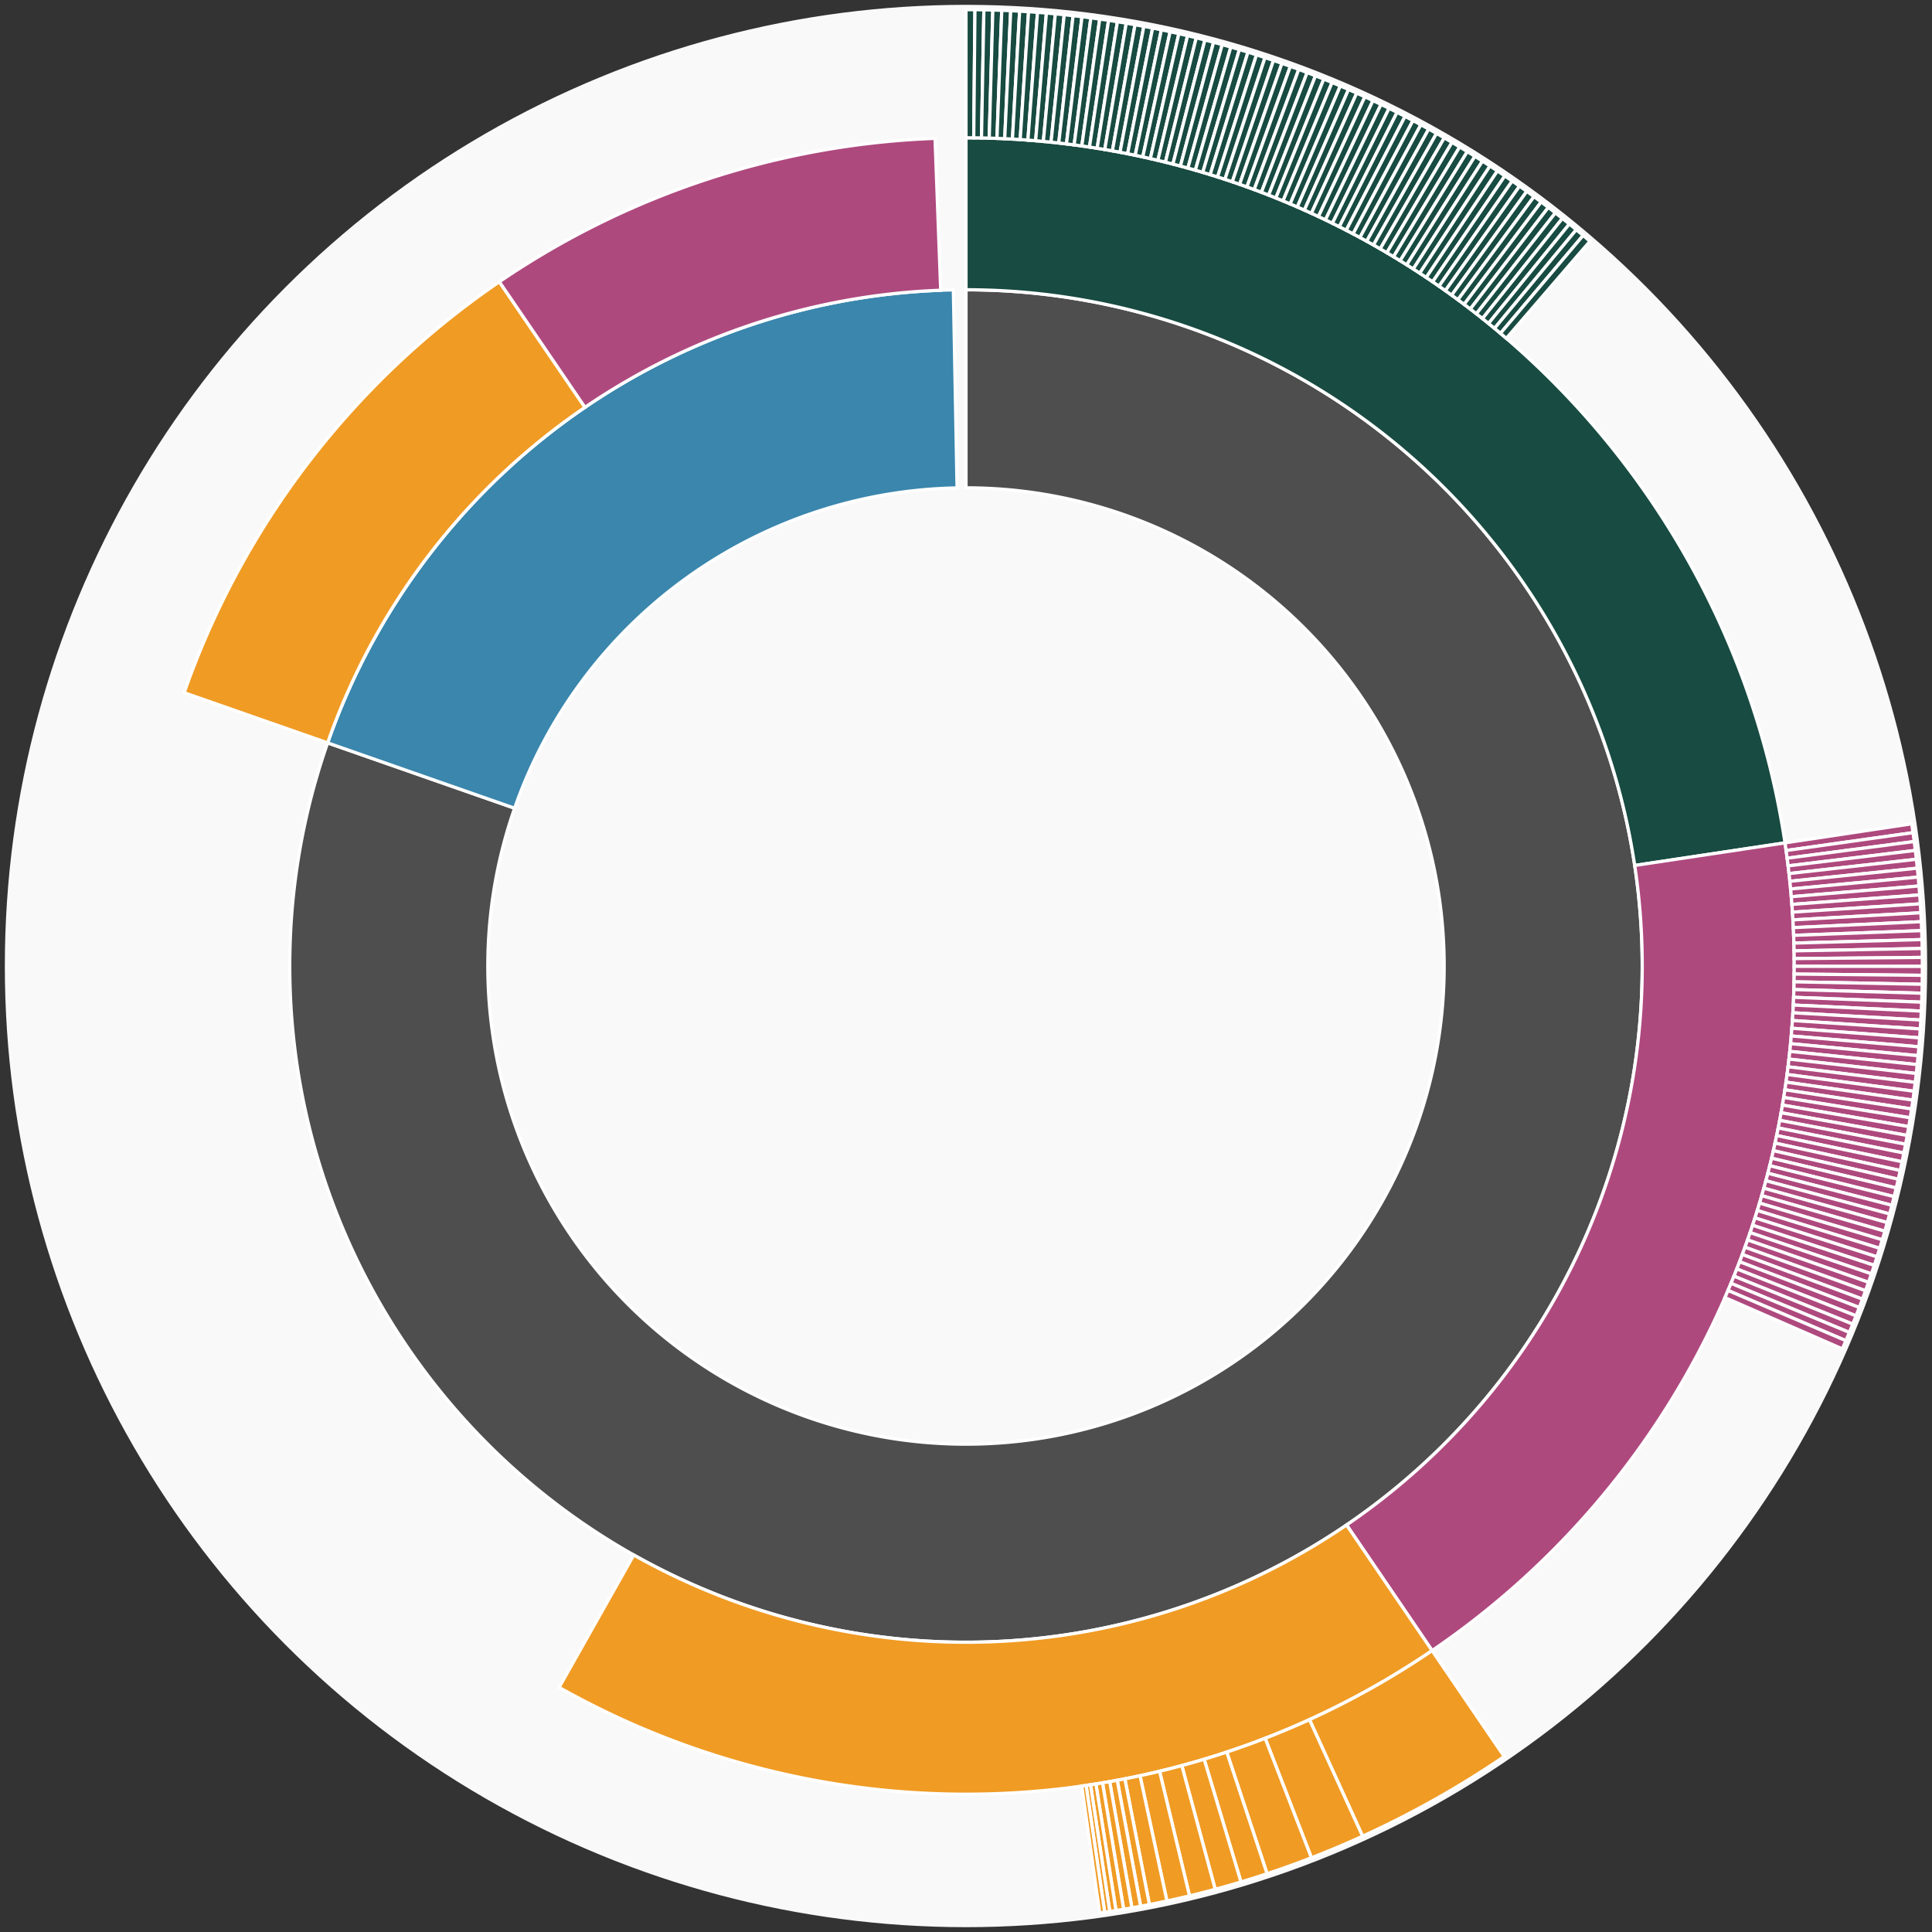 <svg xmlns="http://www.w3.org/2000/svg" width="600" height="600" id="block-7909834"><rect width="100%" height="100%" fill="#333333" stroke="none"/><g id="burst-container" transform="translate(300,300)"><data type="text/json">{"number":7909834,"totalTransactions":149,"totalFunctions":0,"totalLogs":76,"totalTokenTransfers":76,"totalEther":50827573215017630000}</data><circle r="297" style="fill: #f9f9f9; stroke: #f9f9f9; stroke-width: 3; opacity: 1;" id="circle-base"></circle><path display="none" d="M9.093002483669097e-15,-148.5A148.5,148.5,0,1,1,-9.093002483669097e-15,148.5A148.5,148.5,0,1,1,9.093002483669097e-15,-148.5Z" fill-rule="evenodd" id="p-type-root" style="stroke: #fff; opacity: 1;"></path><path d="M1.2859447435097075e-14,-210.011A210.011,210.011,0,1,1,-198.248,-69.299L-140.182,-49.002A148.5,148.5,0,1,0,9.093002483669097e-15,-148.5Z" fill-rule="evenodd" style="fill: #4E4E4E; stroke: #fff; opacity: 1;" id="p-type-data"></path><path d="M-198.248,-69.299A210.011,210.011,0,0,1,-3.928,-209.974L-2.777,-148.474A148.5,148.5,0,0,0,-140.182,-49.002Z" fill-rule="evenodd" style="fill: #3A86AD; stroke: #fff; opacity: 1;" id="p-type-value"></path><path d="M1.5749542295064867e-14,-257.21A257.21,257.21,0,0,1,254.351,-38.242L207.676,-31.225A210.011,210.011,0,0,0,1.2859447435097075e-14,-210.011Z" fill-rule="evenodd" style="fill: #184B42; stroke: #fff; opacity: 1;" id="p-type-logs"></path><path d="M254.351,-38.242A257.21,257.21,0,0,1,144.753,212.611L118.19,173.596A210.011,210.011,0,0,0,207.676,-31.225Z" fill-rule="evenodd" style="fill: #AE497E; stroke: #fff; opacity: 1;" id="p-type-tokenTransfers"></path><path d="M144.753,212.611A257.21,257.21,0,0,1,-126.365,224.028L-103.177,182.918A210.011,210.011,0,0,0,118.19,173.596Z" fill-rule="evenodd" style="fill: #F09B24; stroke: #fff; opacity: 1;" id="p-type-ether"></path><path d="M-242.803,-84.874A257.21,257.21,0,0,1,-144.924,-212.494L-118.33,-173.501A210.011,210.011,0,0,0,-198.248,-69.299Z" fill-rule="evenodd" style="fill: #F09B24; stroke: #fff; opacity: 1;" id="p-type-ether"></path><path d="M-144.924,-212.494A257.21,257.21,0,0,1,-9.62,-257.03L-7.855,-209.864A210.011,210.011,0,0,0,-118.33,-173.501Z" fill-rule="evenodd" style="fill: #AE497E; stroke: #fff; opacity: 1;" id="p-type-tokenTransfers"></path><path d="M1.8186004967338195e-14,-297A297,297,0,0,1,2.778,-296.987L2.405,-257.198A257.21,257.21,0,0,0,1.5749542295064867e-14,-257.21Z" fill-rule="evenodd" style="fill: #184B42; stroke: #fff; opacity: 1;" id="p-type-logs"></path><path d="M2.778,-296.987A297,297,0,0,1,5.555,-296.948L4.811,-257.165A257.21,257.21,0,0,0,2.405,-257.198Z" fill-rule="evenodd" style="fill: #184B42; stroke: #fff; opacity: 1;" id="p-type-logs"></path><path d="M5.555,-296.948A297,297,0,0,1,8.332,-296.883L7.216,-257.108A257.21,257.21,0,0,0,4.811,-257.165Z" fill-rule="evenodd" style="fill: #184B42; stroke: #fff; opacity: 1;" id="p-type-logs"></path><path d="M8.332,-296.883A297,297,0,0,1,11.108,-296.792L9.62,-257.03A257.21,257.21,0,0,0,7.216,-257.108Z" fill-rule="evenodd" style="fill: #184B42; stroke: #fff; opacity: 1;" id="p-type-logs"></path><path d="M11.108,-296.792A297,297,0,0,1,13.883,-296.675L12.023,-256.928A257.21,257.21,0,0,0,9.62,-257.03Z" fill-rule="evenodd" style="fill: #184B42; stroke: #fff; opacity: 1;" id="p-type-logs"></path><path d="M13.883,-296.675A297,297,0,0,1,16.657,-296.533L14.426,-256.805A257.21,257.21,0,0,0,12.023,-256.928Z" fill-rule="evenodd" style="fill: #184B42; stroke: #fff; opacity: 1;" id="p-type-logs"></path><path d="M16.657,-296.533A297,297,0,0,1,19.43,-296.364L16.827,-256.659A257.21,257.21,0,0,0,14.426,-256.805Z" fill-rule="evenodd" style="fill: #184B42; stroke: #fff; opacity: 1;" id="p-type-logs"></path><path d="M19.43,-296.364A297,297,0,0,1,22.201,-296.169L19.226,-256.49A257.21,257.21,0,0,0,16.827,-256.659Z" fill-rule="evenodd" style="fill: #184B42; stroke: #fff; opacity: 1;" id="p-type-logs"></path><path d="M22.201,-296.169A297,297,0,0,1,24.969,-295.949L21.624,-256.299A257.21,257.21,0,0,0,19.226,-256.49Z" fill-rule="evenodd" style="fill: #184B42; stroke: #fff; opacity: 1;" id="p-type-logs"></path><path d="M24.969,-295.949A297,297,0,0,1,27.736,-295.702L24.02,-256.085A257.21,257.21,0,0,0,21.624,-256.299Z" fill-rule="evenodd" style="fill: #184B42; stroke: #fff; opacity: 1;" id="p-type-logs"></path><path d="M27.736,-295.702A297,297,0,0,1,30.5,-295.43L26.414,-255.85A257.21,257.21,0,0,0,24.02,-256.085Z" fill-rule="evenodd" style="fill: #184B42; stroke: #fff; opacity: 1;" id="p-type-logs"></path><path d="M30.5,-295.43A297,297,0,0,1,33.262,-295.132L28.806,-255.591A257.21,257.21,0,0,0,26.414,-255.85Z" fill-rule="evenodd" style="fill: #184B42; stroke: #fff; opacity: 1;" id="p-type-logs"></path><path d="M33.262,-295.132A297,297,0,0,1,36.021,-294.808L31.195,-255.311A257.21,257.21,0,0,0,28.806,-255.591Z" fill-rule="evenodd" style="fill: #184B42; stroke: #fff; opacity: 1;" id="p-type-logs"></path><path d="M36.021,-294.808A297,297,0,0,1,38.776,-294.458L33.581,-255.008A257.21,257.21,0,0,0,31.195,-255.311Z" fill-rule="evenodd" style="fill: #184B42; stroke: #fff; opacity: 1;" id="p-type-logs"></path><path d="M38.776,-294.458A297,297,0,0,1,41.528,-294.082L35.965,-254.683A257.21,257.21,0,0,0,33.581,-255.008Z" fill-rule="evenodd" style="fill: #184B42; stroke: #fff; opacity: 1;" id="p-type-logs"></path><path d="M41.528,-294.082A297,297,0,0,1,44.277,-293.681L38.345,-254.335A257.21,257.21,0,0,0,35.965,-254.683Z" fill-rule="evenodd" style="fill: #184B42; stroke: #fff; opacity: 1;" id="p-type-logs"></path><path d="M44.277,-293.681A297,297,0,0,1,47.021,-293.254L40.722,-253.966A257.21,257.21,0,0,0,38.345,-254.335Z" fill-rule="evenodd" style="fill: #184B42; stroke: #fff; opacity: 1;" id="p-type-logs"></path><path d="M47.021,-293.254A297,297,0,0,1,49.762,-292.802L43.095,-253.574A257.21,257.21,0,0,0,40.722,-253.966Z" fill-rule="evenodd" style="fill: #184B42; stroke: #fff; opacity: 1;" id="p-type-logs"></path><path d="M49.762,-292.802A297,297,0,0,1,52.498,-292.323L45.465,-253.159A257.21,257.21,0,0,0,43.095,-253.574Z" fill-rule="evenodd" style="fill: #184B42; stroke: #fff; opacity: 1;" id="p-type-logs"></path><path d="M52.498,-292.323A297,297,0,0,1,55.23,-291.82L47.83,-252.723A257.21,257.21,0,0,0,45.465,-253.159Z" fill-rule="evenodd" style="fill: #184B42; stroke: #fff; opacity: 1;" id="p-type-logs"></path><path d="M55.23,-291.82A297,297,0,0,1,57.957,-291.29L50.192,-252.265A257.21,257.21,0,0,0,47.83,-252.723Z" fill-rule="evenodd" style="fill: #184B42; stroke: #fff; opacity: 1;" id="p-type-logs"></path><path d="M57.957,-291.29A297,297,0,0,1,60.678,-290.736L52.549,-251.784A257.21,257.21,0,0,0,50.192,-252.265Z" fill-rule="evenodd" style="fill: #184B42; stroke: #fff; opacity: 1;" id="p-type-logs"></path><path d="M60.678,-290.736A297,297,0,0,1,63.395,-290.155L54.901,-251.282A257.21,257.21,0,0,0,52.549,-251.784Z" fill-rule="evenodd" style="fill: #184B42; stroke: #fff; opacity: 1;" id="p-type-logs"></path><path d="M63.395,-290.155A297,297,0,0,1,66.105,-289.55L57.249,-250.757A257.21,257.21,0,0,0,54.901,-251.282Z" fill-rule="evenodd" style="fill: #184B42; stroke: #fff; opacity: 1;" id="p-type-logs"></path><path d="M66.105,-289.55A297,297,0,0,1,68.81,-288.919L59.592,-250.211A257.21,257.21,0,0,0,57.249,-250.757Z" fill-rule="evenodd" style="fill: #184B42; stroke: #fff; opacity: 1;" id="p-type-logs"></path><path d="M68.81,-288.919A297,297,0,0,1,71.509,-288.263L61.929,-249.643A257.21,257.21,0,0,0,59.592,-250.211Z" fill-rule="evenodd" style="fill: #184B42; stroke: #fff; opacity: 1;" id="p-type-logs"></path><path d="M71.509,-288.263A297,297,0,0,1,74.202,-287.581L64.261,-249.053A257.21,257.21,0,0,0,61.929,-249.643Z" fill-rule="evenodd" style="fill: #184B42; stroke: #fff; opacity: 1;" id="p-type-logs"></path><path d="M74.202,-287.581A297,297,0,0,1,76.889,-286.875L66.587,-248.441A257.21,257.21,0,0,0,64.261,-249.053Z" fill-rule="evenodd" style="fill: #184B42; stroke: #fff; opacity: 1;" id="p-type-logs"></path><path d="M76.889,-286.875A297,297,0,0,1,79.568,-286.143L68.908,-247.807A257.21,257.21,0,0,0,66.587,-248.441Z" fill-rule="evenodd" style="fill: #184B42; stroke: #fff; opacity: 1;" id="p-type-logs"></path><path d="M79.568,-286.143A297,297,0,0,1,82.241,-285.387L71.223,-247.152A257.21,257.21,0,0,0,68.908,-247.807Z" fill-rule="evenodd" style="fill: #184B42; stroke: #fff; opacity: 1;" id="p-type-logs"></path><path d="M82.241,-285.387A297,297,0,0,1,84.906,-284.605L73.531,-246.475A257.21,257.21,0,0,0,71.223,-247.152Z" fill-rule="evenodd" style="fill: #184B42; stroke: #fff; opacity: 1;" id="p-type-logs"></path><path d="M84.906,-284.605A297,297,0,0,1,87.564,-283.798L75.833,-245.777A257.21,257.21,0,0,0,73.531,-246.475Z" fill-rule="evenodd" style="fill: #184B42; stroke: #fff; opacity: 1;" id="p-type-logs"></path><path d="M87.564,-283.798A297,297,0,0,1,90.214,-282.967L78.128,-245.057A257.21,257.21,0,0,0,75.833,-245.777Z" fill-rule="evenodd" style="fill: #184B42; stroke: #fff; opacity: 1;" id="p-type-logs"></path><path d="M90.214,-282.967A297,297,0,0,1,92.857,-282.111L80.416,-244.315A257.21,257.21,0,0,0,78.128,-245.057Z" fill-rule="evenodd" style="fill: #184B42; stroke: #fff; opacity: 1;" id="p-type-logs"></path><path d="M92.857,-282.111A297,297,0,0,1,95.491,-281.23L82.698,-243.553A257.21,257.21,0,0,0,80.416,-244.315Z" fill-rule="evenodd" style="fill: #184B42; stroke: #fff; opacity: 1;" id="p-type-logs"></path><path d="M95.491,-281.23A297,297,0,0,1,98.117,-280.325L84.972,-242.768A257.21,257.21,0,0,0,82.698,-243.553Z" fill-rule="evenodd" style="fill: #184B42; stroke: #fff; opacity: 1;" id="p-type-logs"></path><path d="M98.117,-280.325A297,297,0,0,1,100.734,-279.395L87.239,-241.963A257.21,257.21,0,0,0,84.972,-242.768Z" fill-rule="evenodd" style="fill: #184B42; stroke: #fff; opacity: 1;" id="p-type-logs"></path><path d="M100.734,-279.395A297,297,0,0,1,103.343,-278.441L89.498,-241.137A257.21,257.21,0,0,0,87.239,-241.963Z" fill-rule="evenodd" style="fill: #184B42; stroke: #fff; opacity: 1;" id="p-type-logs"></path><path d="M103.343,-278.441A297,297,0,0,1,105.943,-277.462L91.749,-240.289A257.21,257.21,0,0,0,89.498,-241.137Z" fill-rule="evenodd" style="fill: #184B42; stroke: #fff; opacity: 1;" id="p-type-logs"></path><path d="M105.943,-277.462A297,297,0,0,1,108.533,-276.459L93.992,-239.421A257.21,257.21,0,0,0,91.749,-240.289Z" fill-rule="evenodd" style="fill: #184B42; stroke: #fff; opacity: 1;" id="p-type-logs"></path><path d="M108.533,-276.459A297,297,0,0,1,111.114,-275.432L96.227,-238.531A257.21,257.21,0,0,0,93.992,-239.421Z" fill-rule="evenodd" style="fill: #184B42; stroke: #fff; opacity: 1;" id="p-type-logs"></path><path d="M111.114,-275.432A297,297,0,0,1,113.685,-274.381L98.454,-237.621A257.21,257.21,0,0,0,96.227,-238.531Z" fill-rule="evenodd" style="fill: #184B42; stroke: #fff; opacity: 1;" id="p-type-logs"></path><path d="M113.685,-274.381A297,297,0,0,1,116.246,-273.306L100.672,-236.69A257.21,257.21,0,0,0,98.454,-237.621Z" fill-rule="evenodd" style="fill: #184B42; stroke: #fff; opacity: 1;" id="p-type-logs"></path><path d="M116.246,-273.306A297,297,0,0,1,118.797,-272.206L102.881,-235.738A257.21,257.21,0,0,0,100.672,-236.69Z" fill-rule="evenodd" style="fill: #184B42; stroke: #fff; opacity: 1;" id="p-type-logs"></path><path d="M118.797,-272.206A297,297,0,0,1,121.337,-271.084L105.081,-234.765A257.21,257.21,0,0,0,102.881,-235.738Z" fill-rule="evenodd" style="fill: #184B42; stroke: #fff; opacity: 1;" id="p-type-logs"></path><path d="M121.337,-271.084A297,297,0,0,1,123.867,-269.937L107.272,-233.772A257.21,257.21,0,0,0,105.081,-234.765Z" fill-rule="evenodd" style="fill: #184B42; stroke: #fff; opacity: 1;" id="p-type-logs"></path><path d="M123.867,-269.937A297,297,0,0,1,126.386,-268.767L109.454,-232.759A257.21,257.21,0,0,0,107.272,-233.772Z" fill-rule="evenodd" style="fill: #184B42; stroke: #fff; opacity: 1;" id="p-type-logs"></path><path d="M126.386,-268.767A297,297,0,0,1,128.894,-267.573L111.626,-231.725A257.21,257.21,0,0,0,109.454,-232.759Z" fill-rule="evenodd" style="fill: #184B42; stroke: #fff; opacity: 1;" id="p-type-logs"></path><path d="M128.894,-267.573A297,297,0,0,1,131.391,-266.356L113.788,-230.671A257.21,257.21,0,0,0,111.626,-231.725Z" fill-rule="evenodd" style="fill: #184B42; stroke: #fff; opacity: 1;" id="p-type-logs"></path><path d="M131.391,-266.356A297,297,0,0,1,133.876,-265.115L115.94,-229.597A257.21,257.21,0,0,0,113.788,-230.671Z" fill-rule="evenodd" style="fill: #184B42; stroke: #fff; opacity: 1;" id="p-type-logs"></path><path d="M133.876,-265.115A297,297,0,0,1,136.35,-263.852L118.082,-228.502A257.21,257.21,0,0,0,115.94,-229.597Z" fill-rule="evenodd" style="fill: #184B42; stroke: #fff; opacity: 1;" id="p-type-logs"></path><path d="M136.35,-263.852A297,297,0,0,1,138.812,-262.565L120.214,-227.388A257.21,257.21,0,0,0,118.082,-228.502Z" fill-rule="evenodd" style="fill: #184B42; stroke: #fff; opacity: 1;" id="p-type-logs"></path><path d="M138.812,-262.565A297,297,0,0,1,141.261,-261.255L122.336,-226.254A257.21,257.21,0,0,0,120.214,-227.388Z" fill-rule="evenodd" style="fill: #184B42; stroke: #fff; opacity: 1;" id="p-type-logs"></path><path d="M141.261,-261.255A297,297,0,0,1,143.698,-259.923L124.446,-225.1A257.21,257.21,0,0,0,122.336,-226.254Z" fill-rule="evenodd" style="fill: #184B42; stroke: #fff; opacity: 1;" id="p-type-logs"></path><path d="M143.698,-259.923A297,297,0,0,1,146.123,-258.567L126.546,-223.926A257.21,257.21,0,0,0,124.446,-225.1Z" fill-rule="evenodd" style="fill: #184B42; stroke: #fff; opacity: 1;" id="p-type-logs"></path><path d="M146.123,-258.567A297,297,0,0,1,148.535,-257.19L128.635,-222.733A257.21,257.21,0,0,0,126.546,-223.926Z" fill-rule="evenodd" style="fill: #184B42; stroke: #fff; opacity: 1;" id="p-type-logs"></path><path d="M148.535,-257.19A297,297,0,0,1,150.933,-255.789L130.712,-221.52A257.21,257.21,0,0,0,128.635,-222.733Z" fill-rule="evenodd" style="fill: #184B42; stroke: #fff; opacity: 1;" id="p-type-logs"></path><path d="M150.933,-255.789A297,297,0,0,1,153.319,-254.366L132.778,-220.288A257.21,257.21,0,0,0,130.712,-221.52Z" fill-rule="evenodd" style="fill: #184B42; stroke: #fff; opacity: 1;" id="p-type-logs"></path><path d="M153.319,-254.366A297,297,0,0,1,155.691,-252.921L134.832,-219.036A257.21,257.21,0,0,0,132.778,-220.288Z" fill-rule="evenodd" style="fill: #184B42; stroke: #fff; opacity: 1;" id="p-type-logs"></path><path d="M155.691,-252.921A297,297,0,0,1,158.05,-251.454L136.875,-217.766A257.21,257.21,0,0,0,134.832,-219.036Z" fill-rule="evenodd" style="fill: #184B42; stroke: #fff; opacity: 1;" id="p-type-logs"></path><path d="M158.05,-251.454A297,297,0,0,1,160.394,-249.965L138.906,-216.476A257.21,257.21,0,0,0,136.875,-217.766Z" fill-rule="evenodd" style="fill: #184B42; stroke: #fff; opacity: 1;" id="p-type-logs"></path><path d="M160.394,-249.965A297,297,0,0,1,162.725,-248.454L140.924,-215.168A257.21,257.21,0,0,0,138.906,-216.476Z" fill-rule="evenodd" style="fill: #184B42; stroke: #fff; opacity: 1;" id="p-type-logs"></path><path d="M162.725,-248.454A297,297,0,0,1,165.042,-246.922L142.93,-213.84A257.21,257.21,0,0,0,140.924,-215.168Z" fill-rule="evenodd" style="fill: #184B42; stroke: #fff; opacity: 1;" id="p-type-logs"></path><path d="M165.042,-246.922A297,297,0,0,1,167.344,-245.367L144.924,-212.494A257.21,257.21,0,0,0,142.93,-213.84Z" fill-rule="evenodd" style="fill: #184B42; stroke: #fff; opacity: 1;" id="p-type-logs"></path><path d="M167.344,-245.367A297,297,0,0,1,169.631,-243.791L146.905,-211.13A257.21,257.21,0,0,0,144.924,-212.494Z" fill-rule="evenodd" style="fill: #184B42; stroke: #fff; opacity: 1;" id="p-type-logs"></path><path d="M169.631,-243.791A297,297,0,0,1,171.904,-242.194L148.873,-209.746A257.21,257.21,0,0,0,146.905,-211.13Z" fill-rule="evenodd" style="fill: #184B42; stroke: #fff; opacity: 1;" id="p-type-logs"></path><path d="M171.904,-242.194A297,297,0,0,1,174.161,-240.576L150.828,-208.345A257.21,257.21,0,0,0,148.873,-209.746Z" fill-rule="evenodd" style="fill: #184B42; stroke: #fff; opacity: 1;" id="p-type-logs"></path><path d="M174.161,-240.576A297,297,0,0,1,176.404,-238.937L152.77,-206.925A257.21,257.21,0,0,0,150.828,-208.345Z" fill-rule="evenodd" style="fill: #184B42; stroke: #fff; opacity: 1;" id="p-type-logs"></path><path d="M176.404,-238.937A297,297,0,0,1,178.63,-237.277L154.699,-205.488A257.21,257.21,0,0,0,152.77,-206.925Z" fill-rule="evenodd" style="fill: #184B42; stroke: #fff; opacity: 1;" id="p-type-logs"></path><path d="M178.63,-237.277A297,297,0,0,1,180.842,-235.596L156.614,-204.032A257.21,257.21,0,0,0,154.699,-205.488Z" fill-rule="evenodd" style="fill: #184B42; stroke: #fff; opacity: 1;" id="p-type-logs"></path><path d="M180.842,-235.596A297,297,0,0,1,183.037,-233.894L158.515,-202.558A257.21,257.21,0,0,0,156.614,-204.032Z" fill-rule="evenodd" style="fill: #184B42; stroke: #fff; opacity: 1;" id="p-type-logs"></path><path d="M183.037,-233.894A297,297,0,0,1,185.217,-232.172L160.402,-201.067A257.21,257.21,0,0,0,158.515,-202.558Z" fill-rule="evenodd" style="fill: #184B42; stroke: #fff; opacity: 1;" id="p-type-logs"></path><path d="M185.217,-232.172A297,297,0,0,1,187.38,-230.43L162.276,-199.558A257.21,257.21,0,0,0,160.402,-201.067Z" fill-rule="evenodd" style="fill: #184B42; stroke: #fff; opacity: 1;" id="p-type-logs"></path><path d="M187.38,-230.43A297,297,0,0,1,189.527,-228.667L164.135,-198.032A257.21,257.21,0,0,0,162.276,-199.558Z" fill-rule="evenodd" style="fill: #184B42; stroke: #fff; opacity: 1;" id="p-type-logs"></path><path d="M189.527,-228.667A297,297,0,0,1,191.657,-226.885L165.98,-196.488A257.21,257.21,0,0,0,164.135,-198.032Z" fill-rule="evenodd" style="fill: #184B42; stroke: #fff; opacity: 1;" id="p-type-logs"></path><path d="M191.657,-226.885A297,297,0,0,1,193.77,-225.082L167.81,-194.927A257.21,257.21,0,0,0,165.98,-196.488Z" fill-rule="evenodd" style="fill: #184B42; stroke: #fff; opacity: 1;" id="p-type-logs"></path><path d="M293.699,-44.158A297,297,0,0,1,294.099,-41.41L254.697,-35.862A257.21,257.21,0,0,0,254.351,-38.242Z" fill-rule="evenodd" style="fill: #AE497E; stroke: #fff; opacity: 1;" id="p-type-tokenTransfers"></path><path d="M294.099,-41.41A297,297,0,0,1,294.473,-38.657L255.021,-33.478A257.21,257.21,0,0,0,254.697,-35.862Z" fill-rule="evenodd" style="fill: #AE497E; stroke: #fff; opacity: 1;" id="p-type-tokenTransfers"></path><path d="M294.473,-38.657A297,297,0,0,1,294.822,-35.902L255.323,-31.092A257.21,257.21,0,0,0,255.021,-33.478Z" fill-rule="evenodd" style="fill: #AE497E; stroke: #fff; opacity: 1;" id="p-type-tokenTransfers"></path><path d="M294.822,-35.902A297,297,0,0,1,295.145,-33.143L255.603,-28.703A257.21,257.21,0,0,0,255.323,-31.092Z" fill-rule="evenodd" style="fill: #AE497E; stroke: #fff; opacity: 1;" id="p-type-tokenTransfers"></path><path d="M295.145,-33.143A297,297,0,0,1,295.442,-30.381L255.86,-26.311A257.21,257.21,0,0,0,255.603,-28.703Z" fill-rule="evenodd" style="fill: #AE497E; stroke: #fff; opacity: 1;" id="p-type-tokenTransfers"></path><path d="M295.442,-30.381A297,297,0,0,1,295.713,-27.617L256.095,-23.917A257.21,257.21,0,0,0,255.86,-26.311Z" fill-rule="evenodd" style="fill: #AE497E; stroke: #fff; opacity: 1;" id="p-type-tokenTransfers"></path><path d="M295.713,-27.617A297,297,0,0,1,295.959,-24.85L256.308,-21.521A257.21,257.21,0,0,0,256.095,-23.917Z" fill-rule="evenodd" style="fill: #AE497E; stroke: #fff; opacity: 1;" id="p-type-tokenTransfers"></path><path d="M295.959,-24.85A297,297,0,0,1,296.178,-22.081L256.498,-19.123A257.21,257.21,0,0,0,256.308,-21.521Z" fill-rule="evenodd" style="fill: #AE497E; stroke: #fff; opacity: 1;" id="p-type-tokenTransfers"></path><path d="M296.178,-22.081A297,297,0,0,1,296.372,-19.31L256.665,-16.723A257.21,257.21,0,0,0,256.498,-19.123Z" fill-rule="evenodd" style="fill: #AE497E; stroke: #fff; opacity: 1;" id="p-type-tokenTransfers"></path><path d="M296.372,-19.31A297,297,0,0,1,296.539,-16.538L256.81,-14.322A257.21,257.21,0,0,0,256.665,-16.723Z" fill-rule="evenodd" style="fill: #AE497E; stroke: #fff; opacity: 1;" id="p-type-tokenTransfers"></path><path d="M296.539,-16.538A297,297,0,0,1,296.681,-13.764L256.933,-11.92A257.21,257.21,0,0,0,256.81,-14.322Z" fill-rule="evenodd" style="fill: #AE497E; stroke: #fff; opacity: 1;" id="p-type-tokenTransfers"></path><path d="M296.681,-13.764A297,297,0,0,1,296.797,-10.988L257.033,-9.516A257.21,257.21,0,0,0,256.933,-11.92Z" fill-rule="evenodd" style="fill: #AE497E; stroke: #fff; opacity: 1;" id="p-type-tokenTransfers"></path><path d="M296.797,-10.988A297,297,0,0,1,296.886,-8.212L257.111,-7.112A257.21,257.21,0,0,0,257.033,-9.516Z" fill-rule="evenodd" style="fill: #AE497E; stroke: #fff; opacity: 1;" id="p-type-tokenTransfers"></path><path d="M296.886,-8.212A297,297,0,0,1,296.95,-5.435L257.166,-4.707A257.21,257.21,0,0,0,257.111,-7.112Z" fill-rule="evenodd" style="fill: #AE497E; stroke: #fff; opacity: 1;" id="p-type-tokenTransfers"></path><path d="M296.95,-5.435A297,297,0,0,1,296.988,-2.658L257.199,-2.302A257.21,257.21,0,0,0,257.166,-4.707Z" fill-rule="evenodd" style="fill: #AE497E; stroke: #fff; opacity: 1;" id="p-type-tokenTransfers"></path><path d="M296.988,-2.658A297,297,0,0,1,297,0.12L257.21,0.104A257.21,257.21,0,0,0,257.199,-2.302Z" fill-rule="evenodd" style="fill: #AE497E; stroke: #fff; opacity: 1;" id="p-type-tokenTransfers"></path><path d="M297,0.12A297,297,0,0,1,296.986,2.897L257.197,2.509A257.21,257.21,0,0,0,257.21,0.104Z" fill-rule="evenodd" style="fill: #AE497E; stroke: #fff; opacity: 1;" id="p-type-tokenTransfers"></path><path d="M296.986,2.897A297,297,0,0,1,296.946,5.675L257.163,4.914A257.21,257.21,0,0,0,257.197,2.509Z" fill-rule="evenodd" style="fill: #AE497E; stroke: #fff; opacity: 1;" id="p-type-tokenTransfers"></path><path d="M296.946,5.675A297,297,0,0,1,296.88,8.452L257.105,7.319A257.21,257.21,0,0,0,257.163,4.914Z" fill-rule="evenodd" style="fill: #AE497E; stroke: #fff; opacity: 1;" id="p-type-tokenTransfers"></path><path d="M296.88,8.452A297,297,0,0,1,296.788,11.228L257.026,9.723A257.21,257.21,0,0,0,257.105,7.319Z" fill-rule="evenodd" style="fill: #AE497E; stroke: #fff; opacity: 1;" id="p-type-tokenTransfers"></path><path d="M296.788,11.228A297,297,0,0,1,296.67,14.003L256.924,12.127A257.21,257.21,0,0,0,257.026,9.723Z" fill-rule="evenodd" style="fill: #AE497E; stroke: #fff; opacity: 1;" id="p-type-tokenTransfers"></path><path d="M296.67,14.003A297,297,0,0,1,296.526,16.777L256.799,14.529A257.21,257.21,0,0,0,256.924,12.127Z" fill-rule="evenodd" style="fill: #AE497E; stroke: #fff; opacity: 1;" id="p-type-tokenTransfers"></path><path d="M296.526,16.777A297,297,0,0,1,296.356,19.549L256.652,16.93A257.21,257.21,0,0,0,256.799,14.529Z" fill-rule="evenodd" style="fill: #AE497E; stroke: #fff; opacity: 1;" id="p-type-tokenTransfers"></path><path d="M296.356,19.549A297,297,0,0,1,296.16,22.32L256.482,19.33A257.21,257.21,0,0,0,256.652,16.93Z" fill-rule="evenodd" style="fill: #AE497E; stroke: #fff; opacity: 1;" id="p-type-tokenTransfers"></path><path d="M296.16,22.32A297,297,0,0,1,295.938,25.089L256.29,21.727A257.21,257.21,0,0,0,256.482,19.33Z" fill-rule="evenodd" style="fill: #AE497E; stroke: #fff; opacity: 1;" id="p-type-tokenTransfers"></path><path d="M295.938,25.089A297,297,0,0,1,295.691,27.855L256.076,24.123A257.21,257.21,0,0,0,256.29,21.727Z" fill-rule="evenodd" style="fill: #AE497E; stroke: #fff; opacity: 1;" id="p-type-tokenTransfers"></path><path d="M295.691,27.855A297,297,0,0,1,295.417,30.619L255.839,26.517A257.21,257.21,0,0,0,256.076,24.123Z" fill-rule="evenodd" style="fill: #AE497E; stroke: #fff; opacity: 1;" id="p-type-tokenTransfers"></path><path d="M295.417,30.619A297,297,0,0,1,295.118,33.381L255.58,28.909A257.21,257.21,0,0,0,255.839,26.517Z" fill-rule="evenodd" style="fill: #AE497E; stroke: #fff; opacity: 1;" id="p-type-tokenTransfers"></path><path d="M295.118,33.381A297,297,0,0,1,294.793,36.139L255.298,31.298A257.21,257.21,0,0,0,255.58,28.909Z" fill-rule="evenodd" style="fill: #AE497E; stroke: #fff; opacity: 1;" id="p-type-tokenTransfers"></path><path d="M294.793,36.139A297,297,0,0,1,294.442,38.895L254.994,33.684A257.21,257.21,0,0,0,255.298,31.298Z" fill-rule="evenodd" style="fill: #AE497E; stroke: #fff; opacity: 1;" id="p-type-tokenTransfers"></path><path d="M294.442,38.895A297,297,0,0,1,294.066,41.647L254.668,36.067A257.21,257.21,0,0,0,254.994,33.684Z" fill-rule="evenodd" style="fill: #AE497E; stroke: #fff; opacity: 1;" id="p-type-tokenTransfers"></path><path d="M294.066,41.647A297,297,0,0,1,293.663,44.395L254.32,38.447A257.21,257.21,0,0,0,254.668,36.067Z" fill-rule="evenodd" style="fill: #AE497E; stroke: #fff; opacity: 1;" id="p-type-tokenTransfers"></path><path d="M293.663,44.395A297,297,0,0,1,293.235,47.14L253.949,40.824A257.21,257.21,0,0,0,254.32,38.447Z" fill-rule="evenodd" style="fill: #AE497E; stroke: #fff; opacity: 1;" id="p-type-tokenTransfers"></path><path d="M293.235,47.14A297,297,0,0,1,292.781,49.88L253.556,43.197A257.21,257.21,0,0,0,253.949,40.824Z" fill-rule="evenodd" style="fill: #AE497E; stroke: #fff; opacity: 1;" id="p-type-tokenTransfers"></path><path d="M292.781,49.88A297,297,0,0,1,292.302,52.616L253.141,45.567A257.21,257.21,0,0,0,253.556,43.197Z" fill-rule="evenodd" style="fill: #AE497E; stroke: #fff; opacity: 1;" id="p-type-tokenTransfers"></path><path d="M292.302,52.616A297,297,0,0,1,291.797,55.347L252.704,47.932A257.21,257.21,0,0,0,253.141,45.567Z" fill-rule="evenodd" style="fill: #AE497E; stroke: #fff; opacity: 1;" id="p-type-tokenTransfers"></path><path d="M291.797,55.347A297,297,0,0,1,291.267,58.074L252.245,50.294A257.21,257.21,0,0,0,252.704,47.932Z" fill-rule="evenodd" style="fill: #AE497E; stroke: #fff; opacity: 1;" id="p-type-tokenTransfers"></path><path d="M291.267,58.074A297,297,0,0,1,290.711,60.795L251.763,52.65A257.21,257.21,0,0,0,252.245,50.294Z" fill-rule="evenodd" style="fill: #AE497E; stroke: #fff; opacity: 1;" id="p-type-tokenTransfers"></path><path d="M290.711,60.795A297,297,0,0,1,290.13,63.512L251.26,55.003A257.21,257.21,0,0,0,251.763,52.65Z" fill-rule="evenodd" style="fill: #AE497E; stroke: #fff; opacity: 1;" id="p-type-tokenTransfers"></path><path d="M290.13,63.512A297,297,0,0,1,289.523,66.222L250.734,57.35A257.21,257.21,0,0,0,251.26,55.003Z" fill-rule="evenodd" style="fill: #AE497E; stroke: #fff; opacity: 1;" id="p-type-tokenTransfers"></path><path d="M289.523,66.222A297,297,0,0,1,288.891,68.927L250.187,59.692A257.21,257.21,0,0,0,250.734,57.35Z" fill-rule="evenodd" style="fill: #AE497E; stroke: #fff; opacity: 1;" id="p-type-tokenTransfers"></path><path d="M288.891,68.927A297,297,0,0,1,288.234,71.626L249.618,62.03A257.21,257.21,0,0,0,250.187,59.692Z" fill-rule="evenodd" style="fill: #AE497E; stroke: #fff; opacity: 1;" id="p-type-tokenTransfers"></path><path d="M288.234,71.626A297,297,0,0,1,287.551,74.318L249.027,64.361A257.21,257.21,0,0,0,249.618,62.03Z" fill-rule="evenodd" style="fill: #AE497E; stroke: #fff; opacity: 1;" id="p-type-tokenTransfers"></path><path d="M287.551,74.318A297,297,0,0,1,286.844,77.004L248.414,66.688A257.21,257.21,0,0,0,249.027,64.361Z" fill-rule="evenodd" style="fill: #AE497E; stroke: #fff; opacity: 1;" id="p-type-tokenTransfers"></path><path d="M286.844,77.004A297,297,0,0,1,286.111,79.683L247.779,69.008A257.21,257.21,0,0,0,248.414,66.688Z" fill-rule="evenodd" style="fill: #AE497E; stroke: #fff; opacity: 1;" id="p-type-tokenTransfers"></path><path d="M286.111,79.683A297,297,0,0,1,285.353,82.356L247.123,71.322A257.21,257.21,0,0,0,247.779,69.008Z" fill-rule="evenodd" style="fill: #AE497E; stroke: #fff; opacity: 1;" id="p-type-tokenTransfers"></path><path d="M285.353,82.356A297,297,0,0,1,284.571,85.021L246.445,73.63A257.21,257.21,0,0,0,247.123,71.322Z" fill-rule="evenodd" style="fill: #AE497E; stroke: #fff; opacity: 1;" id="p-type-tokenTransfers"></path><path d="M284.571,85.021A297,297,0,0,1,283.763,87.678L245.746,75.932A257.21,257.21,0,0,0,246.445,73.63Z" fill-rule="evenodd" style="fill: #AE497E; stroke: #fff; opacity: 1;" id="p-type-tokenTransfers"></path><path d="M283.763,87.678A297,297,0,0,1,282.931,90.328L245.025,78.227A257.21,257.21,0,0,0,245.746,75.932Z" fill-rule="evenodd" style="fill: #AE497E; stroke: #fff; opacity: 1;" id="p-type-tokenTransfers"></path><path d="M282.931,90.328A297,297,0,0,1,282.074,92.971L244.283,80.515A257.21,257.21,0,0,0,245.025,78.227Z" fill-rule="evenodd" style="fill: #AE497E; stroke: #fff; opacity: 1;" id="p-type-tokenTransfers"></path><path d="M282.074,92.971A297,297,0,0,1,281.192,95.605L243.519,82.796A257.21,257.21,0,0,0,244.283,80.515Z" fill-rule="evenodd" style="fill: #AE497E; stroke: #fff; opacity: 1;" id="p-type-tokenTransfers"></path><path d="M281.192,95.605A297,297,0,0,1,280.285,98.23L242.734,85.07A257.21,257.21,0,0,0,243.519,82.796Z" fill-rule="evenodd" style="fill: #AE497E; stroke: #fff; opacity: 1;" id="p-type-tokenTransfers"></path><path d="M280.285,98.23A297,297,0,0,1,279.354,100.847L241.928,87.336A257.21,257.21,0,0,0,242.734,85.07Z" fill-rule="evenodd" style="fill: #AE497E; stroke: #fff; opacity: 1;" id="p-type-tokenTransfers"></path><path d="M279.354,100.847A297,297,0,0,1,278.399,103.455L241.101,89.595A257.21,257.21,0,0,0,241.928,87.336Z" fill-rule="evenodd" style="fill: #AE497E; stroke: #fff; opacity: 1;" id="p-type-tokenTransfers"></path><path d="M278.399,103.455A297,297,0,0,1,277.419,106.054L240.252,91.846A257.21,257.21,0,0,0,241.101,89.595Z" fill-rule="evenodd" style="fill: #AE497E; stroke: #fff; opacity: 1;" id="p-type-tokenTransfers"></path><path d="M277.419,106.054A297,297,0,0,1,276.415,108.644L239.383,94.089A257.21,257.21,0,0,0,240.252,91.846Z" fill-rule="evenodd" style="fill: #AE497E; stroke: #fff; opacity: 1;" id="p-type-tokenTransfers"></path><path d="M276.415,108.644A297,297,0,0,1,275.387,111.225L238.492,96.323A257.21,257.21,0,0,0,239.383,94.089Z" fill-rule="evenodd" style="fill: #AE497E; stroke: #fff; opacity: 1;" id="p-type-tokenTransfers"></path><path d="M275.387,111.225A297,297,0,0,1,274.335,113.795L237.581,98.55A257.21,257.21,0,0,0,238.492,96.323Z" fill-rule="evenodd" style="fill: #AE497E; stroke: #fff; opacity: 1;" id="p-type-tokenTransfers"></path><path d="M274.335,113.795A297,297,0,0,1,273.259,116.356L236.649,100.767A257.21,257.21,0,0,0,237.581,98.55Z" fill-rule="evenodd" style="fill: #AE497E; stroke: #fff; opacity: 1;" id="p-type-tokenTransfers"></path><path d="M273.259,116.356A297,297,0,0,1,272.159,118.906L235.696,102.976A257.21,257.21,0,0,0,236.649,100.767Z" fill-rule="evenodd" style="fill: #AE497E; stroke: #fff; opacity: 1;" id="p-type-tokenTransfers"></path><path d="M167.146,245.502A297,297,0,0,1,123.17,270.256L106.668,234.048A257.21,257.21,0,0,0,144.753,212.611Z" fill-rule="evenodd" style="fill: #F09B24; stroke: #fff; opacity: 1;" id="p-type-ether"></path><path d="M123.17,270.256A297,297,0,0,1,107.277,276.949L92.905,239.845A257.21,257.21,0,0,0,106.668,234.048Z" fill-rule="evenodd" style="fill: #F09B24; stroke: #fff; opacity: 1;" id="p-type-ether"></path><path d="M107.277,276.949A297,297,0,0,1,93.505,281.897L80.978,244.13A257.21,257.21,0,0,0,92.905,239.845Z" fill-rule="evenodd" style="fill: #F09B24; stroke: #fff; opacity: 1;" id="p-type-ether"></path><path d="M93.505,281.897A297,297,0,0,1,85.401,284.457L73.959,246.347A257.21,257.21,0,0,0,80.978,244.13Z" fill-rule="evenodd" style="fill: #F09B24; stroke: #fff; opacity: 1;" id="p-type-ether"></path><path d="M85.401,284.457A297,297,0,0,1,77.393,286.739L67.024,248.323A257.21,257.21,0,0,0,73.959,246.347Z" fill-rule="evenodd" style="fill: #F09B24; stroke: #fff; opacity: 1;" id="p-type-ether"></path><path d="M77.393,286.739A297,297,0,0,1,69.417,288.774L60.117,250.085A257.21,257.21,0,0,0,67.024,248.323Z" fill-rule="evenodd" style="fill: #F09B24; stroke: #fff; opacity: 1;" id="p-type-ether"></path><path d="M69.417,288.774A297,297,0,0,1,62.406,290.37L54.045,251.467A257.21,257.21,0,0,0,60.117,250.085Z" fill-rule="evenodd" style="fill: #F09B24; stroke: #fff; opacity: 1;" id="p-type-ether"></path><path d="M62.406,290.37A297,297,0,0,1,56.964,291.486L49.333,252.434A257.21,257.21,0,0,0,54.045,251.467Z" fill-rule="evenodd" style="fill: #F09B24; stroke: #fff; opacity: 1;" id="p-type-ether"></path><path d="M56.964,291.486A297,297,0,0,1,54.236,292.006L46.97,252.885A257.21,257.21,0,0,0,49.333,252.434Z" fill-rule="evenodd" style="fill: #F09B24; stroke: #fff; opacity: 1;" id="p-type-ether"></path><path d="M54.236,292.006A297,297,0,0,1,51.53,292.496L44.626,253.309A257.21,257.21,0,0,0,46.97,252.885Z" fill-rule="evenodd" style="fill: #F09B24; stroke: #fff; opacity: 1;" id="p-type-ether"></path><path d="M51.53,292.496A297,297,0,0,1,48.962,292.936L42.402,253.69A257.21,257.21,0,0,0,44.626,253.309Z" fill-rule="evenodd" style="fill: #F09B24; stroke: #fff; opacity: 1;" id="p-type-ether"></path><path d="M48.962,292.936A297,297,0,0,1,46.589,293.323L40.347,254.025A257.21,257.21,0,0,0,42.402,253.69Z" fill-rule="evenodd" style="fill: #F09B24; stroke: #fff; opacity: 1;" id="p-type-ether"></path><path d="M46.589,293.323A297,297,0,0,1,44.658,293.623L38.675,254.285A257.21,257.21,0,0,0,40.347,254.025Z" fill-rule="evenodd" style="fill: #F09B24; stroke: #fff; opacity: 1;" id="p-type-ether"></path><path d="M44.658,293.623A297,297,0,0,1,43.075,293.86L37.304,254.49A257.21,257.21,0,0,0,38.675,254.285Z" fill-rule="evenodd" style="fill: #F09B24; stroke: #fff; opacity: 1;" id="p-type-ether"></path><path d="M43.075,293.86A297,297,0,0,1,41.519,294.084L35.957,254.684A257.21,257.21,0,0,0,37.304,254.49Z" fill-rule="evenodd" style="fill: #F09B24; stroke: #fff; opacity: 1;" id="p-type-ether"></path></g></svg>